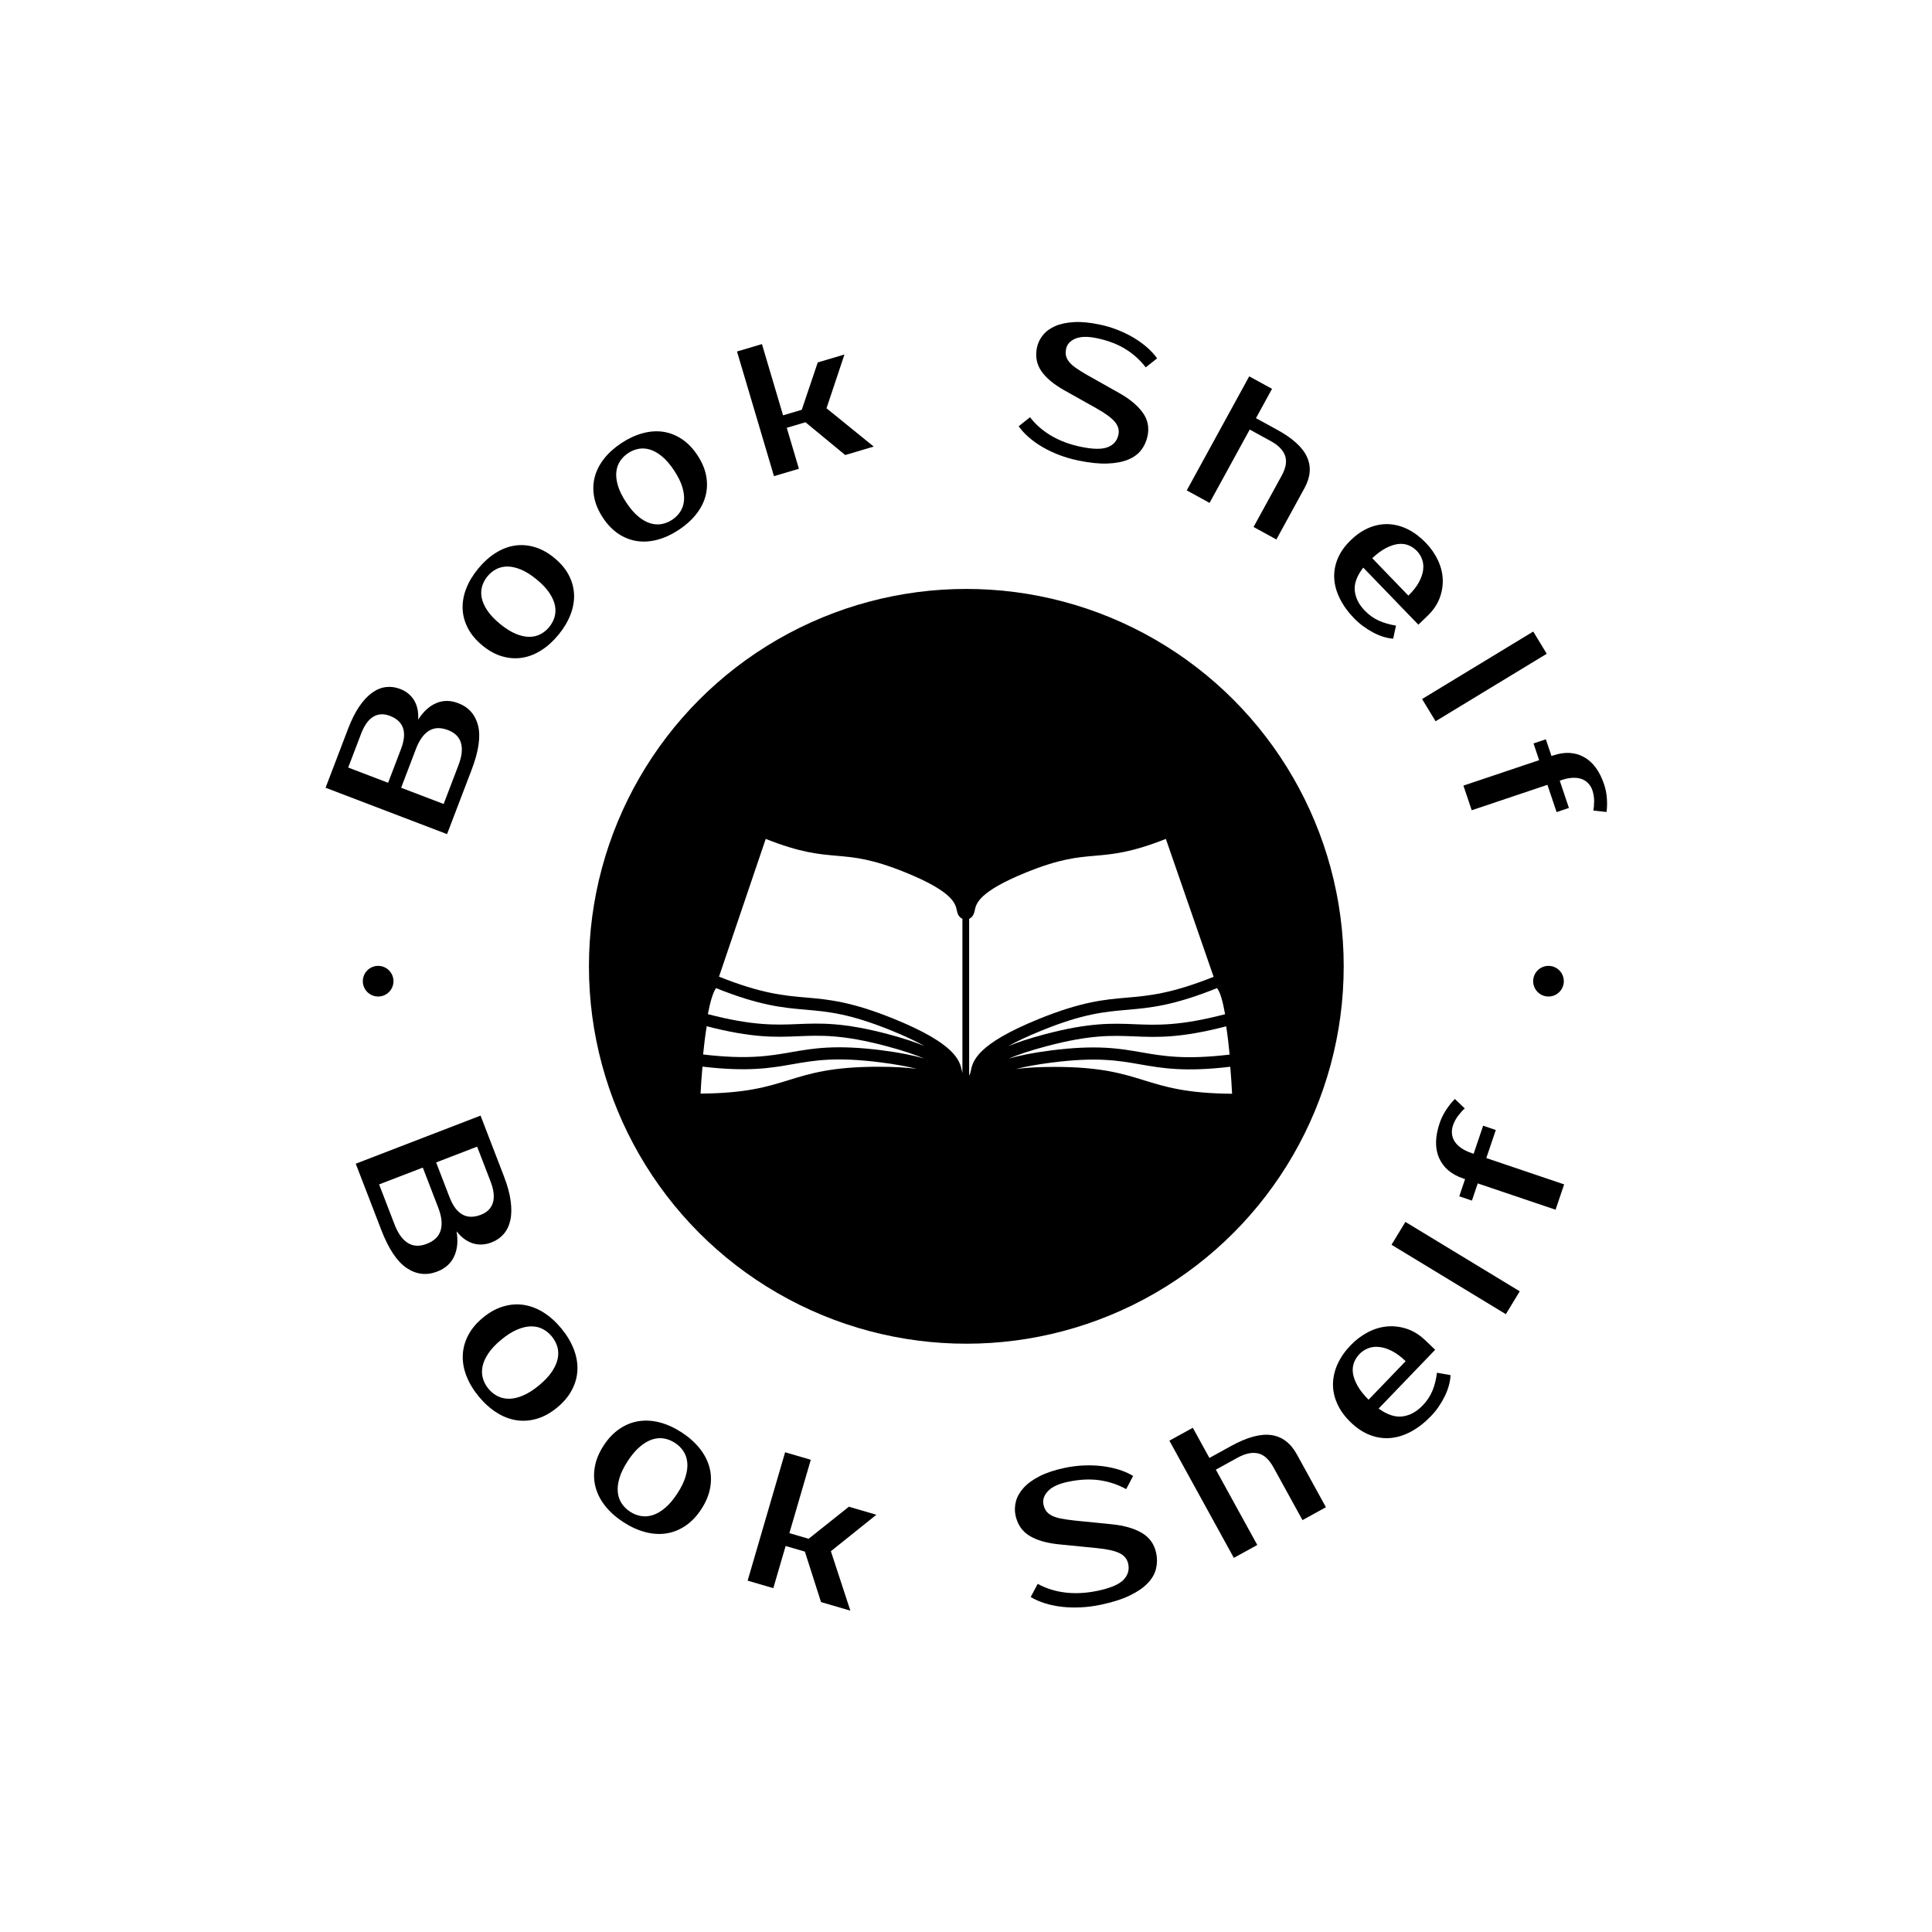 <svg xmlns="http://www.w3.org/2000/svg" version="1.1" xmlns:xlink="http://www.w3.org/1999/xlink" xmlns:svgjs="http://svgjs.dev/svgjs" width="1500" height="1500" viewBox="0 0 1500 1500"><rect width="1500" height="1500" fill="#ffffff"></rect><g transform="matrix(0.667,0,0,0.667,250,250)"><svg viewBox="0 0 280 280" data-background-color="#ea9937" preserveAspectRatio="xMidYMid meet" height="1500" width="1500" xmlns="http://www.w3.org/2000/svg" xmlns:xlink="http://www.w3.org/1999/xlink"><g id="tight-bounds" transform="matrix(1,0,0,1,0,0)"><svg viewBox="0 0 280 280" height="280" width="280"><g><svg viewBox="0 0 280 280" height="280" width="280"><g><svg viewBox="0 0 280 280" height="280" width="280"><g id="textblocktransform"><svg viewBox="0 0 280 280" height="280" width="280" id="textblock"><g><svg viewBox="0 0 280 280" height="280" width="280"><g transform="matrix(1,0,0,1,57.504,57.504)"><svg viewBox="0 0 164.992 164.992" height="164.992" width="164.992"><g id="icon-0"><circle r="82" cx="82.496" cy="82.496" fill="#000000" data-fill-palette-color="accent"></circle><svg xmlns="http://www.w3.org/2000/svg" xmlns:xlink="http://www.w3.org/1999/xlink" xmlns:a="http://ns.adobe.com/AdobeSVGViewerExtensions/3.0/" version="1.1" x="24.749" y="24.749" viewBox="0 0 97.427 46.713" enable-background="new -1.286 -24.917 100 100" xml:space="preserve" height="115.494" width="115.494" class="icon-xg-0" data-fill-palette-color="quaternary" id="xg-0"><path d="M35.03 35.148c-7.732-3.146-11.661-3.487-15.821-3.848-4.101-0.354-8.347-0.729-16.382-3.95-0.597 0.901-1.09 2.651-1.487 4.772 8.261 2.153 12.443 1.988 16.477 1.821 4.081-0.168 8.298-0.341 16.548 1.847 2.792 0.741 4.966 1.47 6.695 2.176C39.524 37.117 37.569 36.181 35.03 35.148z" fill="#ffffff" data-fill-palette-color="quaternary"></path><path d="M34.048 37.982c-8.068-2.141-12.008-1.98-16.182-1.808-4.11 0.17-8.367 0.338-16.739-1.835-0.27 1.654-0.488 3.445-0.661 5.174 8.167 0.969 12.216 0.268 16.122-0.416 4.021-0.703 8.179-1.43 16.647-0.348 3.312 0.424 5.807 0.94 7.732 1.5C39.258 39.53 37.023 38.771 34.048 37.982z" fill="#ffffff" data-fill-palette-color="quaternary"></path><path d="M16.801 41.31c-3.991 0.697-8.125 1.412-16.451 0.43C0.18 43.635 0.063 45.386 0 46.685c8.365-0.059 12.312-1.281 16.133-2.465 3.901-1.208 7.934-2.457 16.469-2.457 2.886 0 5.174 0.146 7.025 0.387-1.702-0.43-3.83-0.831-6.547-1.178C24.8 39.912 20.914 40.591 16.801 41.31z" fill="#ffffff" data-fill-palette-color="quaternary"></path><path d="M79.611 33.969c4.043 0.165 8.232 0.333 16.533-1.835-0.41-2.307-0.904-4.096-1.479-4.783-8.078 3.246-12.334 3.619-16.447 3.975-4.16 0.361-8.09 0.7-15.822 3.849-2.539 1.034-4.496 1.97-6.031 2.821 1.729-0.707 3.904-1.438 6.699-2.178C71.312 33.628 75.531 33.802 79.611 33.969z" fill="#ffffff" data-fill-palette-color="quaternary"></path><path d="M94.041 25.278L85.287 0c-6.336 2.515-9.715 2.807-12.984 3.09-3.342 0.289-6.498 0.562-12.707 3.089-8.611 3.506-9.078 5.696-9.328 6.873-0.121 0.565-0.264 1.197-1.038 1.609v28.725c0.004-0.006 0.012-0.012 0.017-0.02 0.036-0.052 0.068-0.115 0.1-0.184 0.065-0.158 0.114-0.348 0.174-0.625 0.39-1.831 1.042-4.896 12.414-9.523 7.904-3.22 12.111-3.583 16.18-3.936C82.107 28.753 86.234 28.397 94.041 25.278z" fill="#ffffff" data-fill-palette-color="quaternary"></path><path d="M80.837 39.123c3.91 0.684 7.961 1.383 16.141 0.414-0.172-1.79-0.383-3.569-0.633-5.184-8.398 2.184-12.664 2.017-16.785 1.846-4.174-0.171-8.113-0.332-16.182 1.809-2.975 0.79-5.209 1.549-6.922 2.27 1.926-0.56 4.422-1.076 7.734-1.5C72.656 37.693 76.818 38.42 80.837 39.123z" fill="#ffffff" data-fill-palette-color="quaternary"></path><path d="M81.294 44.247c3.82 1.183 7.768 2.406 16.133 2.466-0.072-1.51-0.188-3.213-0.336-4.948-8.334 0.985-12.473 0.269-16.465-0.429-4.113-0.719-7.998-1.397-16.279-0.338-2.715 0.348-4.844 0.75-6.545 1.178 1.85-0.238 4.137-0.387 7.023-0.387C73.361 41.789 77.394 43.039 81.294 44.247z" fill="#ffffff" data-fill-palette-color="quaternary"></path><path d="M47.907 42.533c0.033 0.154 0.061 0.279 0.091 0.394V14.662c-0.774-0.412-0.917-1.044-1.037-1.609-0.251-1.177-0.717-3.367-9.329-6.873-6.209-2.527-9.365-2.8-12.706-3.089-3.27-0.283-6.647-0.576-12.981-3.089L3.382 25.25c7.81 3.121 11.938 3.479 15.933 3.824 4.068 0.353 8.274 0.717 16.179 3.934C46.866 37.636 47.518 40.702 47.907 42.533z" fill="#ffffff" data-fill-palette-color="quaternary"></path></svg></g></svg></g><g id="text-0"><path d="M27.172 111.275l-26.396-10.078 4.895-12.821c0.739-1.936 1.549-3.549 2.431-4.84 0.882-1.291 1.808-2.284 2.779-2.978 0.971-0.695 1.97-1.106 2.998-1.232 1.027-0.126 2.057 0.007 3.087 0.401v0c1.332 0.509 2.345 1.327 3.037 2.456 0.692 1.128 0.99 2.538 0.892 4.228v0c1.097-1.741 2.396-2.938 3.897-3.588 1.501-0.651 3.107-0.65 4.817 0.003v0c2.263 0.864 3.696 2.484 4.301 4.86 0.605 2.377 0.135 5.589-1.411 9.637v0zM20.432 92.716l-3.239 8.484 9.239 3.527 3.239-8.484c0.72-1.885 0.895-3.475 0.524-4.769-0.37-1.293-1.31-2.228-2.818-2.804v0c-1.609-0.614-2.989-0.565-4.139 0.148-1.151 0.713-2.086 2.012-2.806 3.898zM14.365 100.12l2.807-7.353c1.392-3.645 0.579-6.044-2.437-7.195v0c-1.332-0.509-2.532-0.441-3.599 0.203-1.067 0.644-1.946 1.871-2.637 3.681v0l-2.807 7.353z" fill="#000000" data-fill-palette-color="primary"></path><path d="M49.371 66.273v0c0.546-0.666 0.933-1.392 1.161-2.18 0.228-0.787 0.256-1.617 0.084-2.489-0.172-0.872-0.578-1.788-1.218-2.748-0.64-0.96-1.563-1.934-2.77-2.924v0c-1.207-0.99-2.343-1.704-3.41-2.143-1.066-0.439-2.044-0.658-2.933-0.657-0.889 0.002-1.697 0.192-2.425 0.57-0.727 0.378-1.364 0.9-1.91 1.565v0c-0.546 0.666-0.933 1.392-1.161 2.18-0.228 0.787-0.256 1.617-0.084 2.489 0.172 0.872 0.578 1.788 1.218 2.748 0.64 0.96 1.563 1.934 2.77 2.924v0c1.207 0.99 2.343 1.704 3.41 2.143 1.066 0.439 2.044 0.658 2.933 0.657 0.889-0.002 1.697-0.192 2.425-0.57 0.727-0.378 1.364-0.9 1.91-1.565zM33.921 53.604v0c1.143-1.394 2.389-2.521 3.739-3.381 1.349-0.86 2.734-1.403 4.155-1.63 1.421-0.227 2.87-0.126 4.346 0.301 1.476 0.428 2.912 1.213 4.306 2.356v0c1.415 1.16 2.471 2.418 3.169 3.774 0.698 1.355 1.075 2.752 1.132 4.19 0.056 1.438-0.205 2.903-0.785 4.394-0.579 1.491-1.44 2.934-2.583 4.328v0c-1.16 1.415-2.411 2.547-3.751 3.397-1.34 0.85-2.721 1.388-4.143 1.614-1.421 0.227-2.865 0.13-4.33-0.289-1.466-0.419-2.906-1.209-4.322-2.369v0c-1.394-1.143-2.445-2.397-3.154-3.76-0.708-1.364-1.091-2.765-1.146-4.203-0.056-1.438 0.201-2.897 0.771-4.379 0.571-1.481 1.436-2.929 2.596-4.343z" fill="#000000" data-fill-palette-color="primary"></path><path d="M76.072 42.979v0c0.719-0.473 1.305-1.052 1.756-1.736 0.452-0.684 0.725-1.468 0.821-2.351 0.095-0.884-0.02-1.879-0.346-2.986-0.325-1.107-0.917-2.312-1.775-3.615v0c-0.858-1.304-1.73-2.324-2.618-3.061-0.887-0.737-1.756-1.236-2.605-1.499-0.849-0.263-1.677-0.322-2.484-0.178-0.807 0.144-1.57 0.453-2.29 0.927v0c-0.719 0.473-1.305 1.052-1.756 1.736-0.452 0.684-0.725 1.468-0.821 2.351-0.095 0.884 0.02 1.879 0.346 2.986 0.325 1.107 0.917 2.312 1.775 3.615v0c0.858 1.304 1.73 2.324 2.618 3.061 0.887 0.737 1.756 1.236 2.605 1.499 0.849 0.263 1.677 0.322 2.484 0.178 0.807-0.144 1.57-0.453 2.289-0.927zM65.089 26.288v0c1.506-0.991 3.031-1.696 4.575-2.116 1.544-0.42 3.028-0.527 4.452-0.32 1.424 0.206 2.778 0.733 4.06 1.58 1.282 0.847 2.419 2.024 3.41 3.531v0c1.006 1.529 1.64 3.044 1.903 4.545 0.263 1.502 0.208 2.947-0.166 4.337-0.374 1.39-1.059 2.71-2.056 3.962-0.996 1.252-2.248 2.373-3.753 3.364v0c-1.529 1.006-3.059 1.715-4.592 2.127-1.532 0.412-3.011 0.515-4.435 0.309-1.424-0.206-2.774-0.728-4.049-1.564-1.275-0.836-2.415-2.018-3.421-3.547v0c-0.991-1.506-1.622-3.016-1.892-4.528-0.271-1.513-0.219-2.964 0.155-4.354 0.374-1.39 1.054-2.707 2.039-3.951 0.985-1.244 2.242-2.369 3.77-3.375z" fill="#000000" data-fill-palette-color="primary"></path><path d="M113.685 28.905l-8.638-7.122-4.063 1.205 2.64 8.9-5.418 1.607-8.033-27.088 5.417-1.607 4.591 15.479 4.063-1.205 3.473-10.292 5.805-1.721-3.903 11.682 10.258 8.325z" fill="#000000" data-fill-palette-color="primary"></path><path d="M179.378 24.781v0c-0.236 1.133-0.694 2.144-1.374 3.033-0.68 0.889-1.629 1.585-2.847 2.086-1.218 0.502-2.72 0.787-4.507 0.854-1.787 0.067-3.919-0.157-6.395-0.673v0c-1.396-0.291-2.737-0.681-4.024-1.169-1.286-0.488-2.488-1.055-3.604-1.699-1.116-0.645-2.122-1.356-3.018-2.135-0.896-0.778-1.642-1.586-2.237-2.424v0l2.47-1.959c1.232 1.604 2.78 2.95 4.642 4.039 1.862 1.089 3.992 1.883 6.389 2.383v0c2.661 0.555 4.621 0.578 5.881 0.072 1.26-0.507 2.025-1.406 2.294-2.697v0c0.209-1.001-0.05-1.935-0.777-2.8-0.727-0.866-2.062-1.845-4.006-2.938v0l-7.013-3.936c-2.311-1.306-3.972-2.704-4.981-4.193-1.009-1.489-1.316-3.181-0.921-5.077v0c0.203-0.975 0.63-1.868 1.281-2.681 0.65-0.813 1.536-1.467 2.656-1.962 1.12-0.495 2.48-0.789 4.08-0.881 1.6-0.093 3.467 0.084 5.6 0.528v0c1.291 0.269 2.553 0.642 3.787 1.12 1.234 0.477 2.395 1.035 3.485 1.674 1.09 0.64 2.083 1.348 2.979 2.126 0.896 0.778 1.642 1.586 2.237 2.425v0l-2.47 1.959c-1.232-1.604-2.714-2.937-4.444-3.998-1.73-1.062-3.794-1.842-6.192-2.342v0c-1.976-0.412-3.529-0.378-4.659 0.101-1.131 0.479-1.8 1.219-2.009 2.22v0c-0.115 0.553-0.123 1.053-0.024 1.499 0.099 0.447 0.329 0.893 0.69 1.34 0.361 0.446 0.865 0.895 1.513 1.346 0.648 0.451 1.463 0.958 2.445 1.52v0l6.974 3.928c2.238 1.264 3.913 2.657 5.025 4.181 1.112 1.524 1.47 3.234 1.074 5.13z" fill="#000000" data-fill-palette-color="primary"></path><path d="M213.475 36.101l-6.108 11.151-4.956-2.715 6.108-11.151c0.931-1.699 1.175-3.153 0.732-4.362-0.442-1.209-1.466-2.253-3.071-3.132v0l-4.602-2.521-8.725 15.931-4.957-2.715 13.573-24.78 4.957 2.714-3.491 6.372 4.602 2.521c3.375 1.849 5.538 3.823 6.489 5.924 0.951 2.101 0.767 4.355-0.551 6.763z" fill="#000000" data-fill-palette-color="primary"></path><path d="M226.569 62.709v0c0.916 0.948 1.936 1.675 3.059 2.18 1.124 0.505 2.369 0.864 3.735 1.079v0l-0.621 2.843c-0.684-0.05-1.4-0.191-2.147-0.422-0.748-0.232-1.489-0.545-2.225-0.938-0.735-0.393-1.455-0.848-2.16-1.365-0.705-0.517-1.356-1.085-1.954-1.704v0c-1.327-1.374-2.359-2.8-3.094-4.279-0.735-1.478-1.143-2.946-1.222-4.403-0.079-1.457 0.174-2.89 0.76-4.297 0.586-1.408 1.537-2.747 2.853-4.018v0c1.297-1.252 2.654-2.161 4.072-2.727 1.418-0.565 2.831-0.807 4.238-0.725 1.407 0.082 2.785 0.462 4.133 1.142 1.349 0.68 2.621 1.639 3.818 2.879v0c1.122 1.161 2.004 2.423 2.646 3.785 0.642 1.362 0.994 2.743 1.055 4.143 0.061 1.4-0.167 2.78-0.686 4.142-0.518 1.361-1.378 2.621-2.578 3.78v0l-2.032 1.963-11.973-12.398c-1.382 1.784-1.996 3.453-1.843 5.006 0.154 1.554 0.876 2.998 2.166 4.334zM237.927 49.776v0c-0.542-0.561-1.153-0.981-1.834-1.259-0.68-0.278-1.426-0.372-2.236-0.282-0.81 0.091-1.691 0.38-2.641 0.868-0.951 0.488-1.958 1.227-3.022 2.216v0l7.851 8.13c1.007-0.972 1.765-1.929 2.277-2.872 0.511-0.943 0.822-1.832 0.931-2.667 0.11-0.835 0.038-1.607-0.216-2.316-0.254-0.709-0.624-1.314-1.11-1.818z" fill="#000000" data-fill-palette-color="primary"></path><path d="M266.113 72.087l-24.151 14.664-2.933-4.831 24.152-14.663z" fill="#000000" data-fill-palette-color="primary"></path><path d="M267.142 94.305l0.382-0.128c2.5-0.84 4.725-0.722 6.677 0.353 1.951 1.076 3.411 3.055 4.38 5.938v0c0.326 0.969 0.526 1.988 0.601 3.055 0.075 1.068 0.05 2.049-0.076 2.942v0l-2.873-0.312c0.118-0.579 0.178-1.266 0.18-2.061 0.002-0.796-0.125-1.576-0.382-2.342v0c-0.18-0.536-0.454-1.011-0.82-1.427-0.367-0.416-0.823-0.738-1.369-0.967-0.545-0.228-1.199-0.335-1.96-0.32-0.762 0.015-1.614 0.181-2.558 0.497v0l-0.382 0.129 1.993 5.93-2.678 0.9-1.993-5.93-16.452 5.529-1.801-5.356 16.452-5.529-1.221-3.635 2.678-0.9z" fill="#000000" data-fill-palette-color="primary"></path><path d="M8.87 143.232c0-1.839 1.491-3.33 3.331-3.33 1.839 0 3.33 1.491 3.33 3.33 0 1.839-1.491 3.33-3.33 3.331-1.839 0-3.33-1.491-3.331-3.331z" fill="#000000" data-fill-palette-color="primary"></path><path d="M263.164 143.232c0-1.839 1.491-3.33 3.33-3.33 1.839 0 3.33 1.491 3.331 3.33 0 1.839-1.491 3.33-3.331 3.331-1.839 0-3.33-1.491-3.33-3.331z" fill="#000000" data-fill-palette-color="primary"></path></g><g id="text-1"><path d="M7.333 182.887l27.118-10.45 5.076 13.173c0.767 1.99 1.255 3.781 1.464 5.373 0.218 1.596 0.194 2.993-0.072 4.191-0.266 1.198-0.749 2.199-1.449 3.002-0.694 0.801-1.571 1.406-2.631 1.815v0c-1.368 0.527-2.707 0.6-4.015 0.217-1.304-0.391-2.5-1.268-3.587-2.63v0c0.358 2.09 0.187 3.9-0.514 5.432-0.7 1.532-1.929 2.636-3.687 3.313v0c-2.323 0.895-4.533 0.64-6.631-0.765-2.096-1.398-3.946-4.178-5.55-8.34v0zM25.256 192.439l-3.356-8.709-9.492 3.657 3.357 8.71c0.747 1.94 1.706 3.275 2.874 4.007 1.171 0.738 2.532 0.809 4.083 0.211v0c1.657-0.639 2.679-1.627 3.064-2.965 0.394-1.334 0.218-2.971-0.53-4.911zM24.8 182.612l2.91 7.552c1.442 3.741 3.713 5.014 6.814 3.819v0c1.368-0.527 2.238-1.403 2.61-2.628 0.372-1.225 0.199-2.766-0.517-4.624v0l-2.91-7.551z" fill="#000000" data-fill-palette-color="primary"></path><path d="M36.164 231.784v0c0.566 0.684 1.225 1.218 1.977 1.599 0.747 0.386 1.577 0.577 2.49 0.573 0.917 0.001 1.921-0.226 3.01-0.682 1.099-0.455 2.268-1.194 3.508-2.218v0c1.234-1.02 2.178-2.027 2.831-3.021 0.658-0.989 1.072-1.934 1.244-2.835 0.176-0.896 0.144-1.747-0.095-2.554-0.239-0.806-0.641-1.552-1.207-2.236v0c-0.566-0.684-1.222-1.22-1.969-1.606-0.747-0.386-1.577-0.577-2.49-0.573-0.917-0.001-1.923 0.228-3.018 0.688-1.099 0.455-2.266 1.192-3.5 2.213v0c-1.239 1.024-2.185 2.034-2.839 3.027-0.652 0.985-1.064 1.927-1.236 2.829-0.176 0.896-0.144 1.747 0.095 2.553 0.234 0.811 0.633 1.558 1.199 2.243zM52.007 218.687v0c1.183 1.431 2.075 2.911 2.675 4.44 0.599 1.538 0.872 3.045 0.818 4.521-0.05 1.481-0.437 2.923-1.163 4.326-0.721 1.408-1.795 2.701-3.221 3.88v0c-1.452 1.2-2.932 2.018-4.44 2.453-1.504 0.44-2.988 0.545-4.452 0.316-1.46-0.225-2.886-0.778-4.279-1.66-1.388-0.877-2.674-2.031-3.858-3.463v0c-1.2-1.452-2.096-2.937-2.687-4.455-0.596-1.523-0.867-3.023-0.813-4.499 0.05-1.481 0.432-2.919 1.147-4.314 0.711-1.399 1.792-2.699 3.244-3.899v0c1.426-1.179 2.898-1.99 4.417-2.433 1.514-0.449 3.004-0.558 4.468-0.329 1.46 0.225 2.885 0.771 4.274 1.638 1.38 0.867 2.67 2.026 3.87 3.478z" fill="#000000" data-fill-palette-color="primary"></path><path d="M66.942 258.501v0c0.744 0.485 1.532 0.798 2.363 0.939 0.828 0.146 1.677 0.082 2.548-0.195 0.876-0.272 1.766-0.788 2.671-1.547 0.914-0.761 1.81-1.815 2.688-3.162v0c0.874-1.341 1.475-2.584 1.803-3.727 0.333-1.14 0.448-2.165 0.344-3.077-0.099-0.908-0.382-1.711-0.851-2.409-0.468-0.699-1.074-1.29-1.818-1.776v0c-0.744-0.485-1.53-0.801-2.358-0.947-0.828-0.146-1.677-0.082-2.548 0.195-0.876 0.272-1.768 0.791-2.676 1.555-0.914 0.761-1.808 1.813-2.682 3.154v0c-0.878 1.347-1.481 2.592-1.809 3.736-0.33 1.134-0.442 2.157-0.338 3.068 0.099 0.908 0.382 1.711 0.85 2.409 0.464 0.704 1.069 1.299 1.813 1.784zM78.167 241.282v0c1.555 1.014 2.847 2.161 3.875 3.442 1.03 1.29 1.739 2.648 2.127 4.073 0.393 1.429 0.453 2.921 0.178 4.476-0.269 1.559-0.909 3.113-1.92 4.663v0c-1.029 1.578-2.198 2.799-3.508 3.663-1.305 0.868-2.69 1.41-4.156 1.627-1.461 0.22-2.987 0.117-4.58-0.311-1.587-0.424-3.158-1.143-4.713-2.157v0c-1.578-1.029-2.875-2.18-3.892-3.453-1.023-1.277-1.728-2.628-2.116-4.053-0.393-1.429-0.456-2.915-0.188-4.46 0.262-1.548 0.908-3.11 1.936-4.688v0c1.01-1.55 2.174-2.762 3.492-3.638 1.312-0.879 2.701-1.427 4.167-1.644 1.461-0.22 2.983-0.123 4.568 0.292 1.575 0.417 3.152 1.139 4.73 2.168z" fill="#000000" data-fill-palette-color="primary"></path><path d="M108.428 278.139l-3.505-10.967-4.185-1.221-2.675 9.163-5.579-1.629 8.143-27.897 5.58 1.629-4.654 15.944 4.184 1.221 8.739-6.962 5.977 1.744-9.881 7.922 4.23 12.914z" fill="#000000" data-fill-palette-color="primary"></path><path d="M181.256 267.494v0c0.245 1.165 0.23 2.306-0.044 3.423-0.274 1.116-0.879 2.161-1.815 3.134-0.942 0.982-2.24 1.87-3.895 2.665-1.66 0.803-3.764 1.472-6.311 2.007v0c-1.435 0.302-2.857 0.487-4.265 0.557-1.415 0.071-2.78 0.035-4.096-0.108-1.323-0.148-2.566-0.402-3.728-0.763-1.163-0.367-2.201-0.823-3.113-1.367v0l1.522-2.867c1.827 1.005 3.84 1.637 6.039 1.896 2.206 0.258 4.54 0.128 7.002-0.389v0c2.739-0.576 4.598-1.362 5.577-2.359 0.978-1.003 1.328-2.166 1.05-3.489v0c-0.217-1.034-0.848-1.808-1.891-2.325-1.043-0.516-2.706-0.885-4.986-1.106v0l-8.235-0.816c-2.713-0.282-4.853-0.915-6.421-1.898-1.561-0.985-2.547-2.455-2.958-4.41v0c-0.21-1.001-0.177-2.018 0.1-3.053 0.277-1.034 0.841-2.016 1.691-2.944 0.85-0.928 2.011-1.767 3.482-2.516 1.466-0.741 3.296-1.343 5.488-1.803v0c1.33-0.28 2.676-0.449 4.039-0.509 1.356-0.058 2.678-0.013 3.967 0.135 1.291 0.155 2.52 0.412 3.689 0.772 1.163 0.367 2.198 0.823 3.102 1.368v0l-1.511 2.865c-1.827-1.005-3.774-1.65-5.842-1.937-2.068-0.287-4.336-0.171-6.804 0.348v0c-2.028 0.426-3.474 1.098-4.34 2.015-0.872 0.919-1.2 1.895-0.983 2.929v0c0.119 0.566 0.318 1.04 0.598 1.421 0.28 0.381 0.681 0.706 1.205 0.974 0.525 0.275 1.186 0.49 1.981 0.645 0.796 0.156 1.771 0.298 2.926 0.427v0l8.195 0.824c2.627 0.266 4.778 0.886 6.454 1.86 1.677 0.981 2.721 2.446 3.131 4.394z" fill="#000000" data-fill-palette-color="primary"></path><path d="M211.833 246.067l6.303 11.459-5.093 2.801-6.303-11.458c-0.96-1.745-2.087-2.76-3.38-3.047-1.291-0.281-2.761 0.033-4.412 0.941v0l-4.73 2.602 9.002 16.366-5.092 2.801-14.007-25.464 5.093-2.801 3.603 6.552 4.731-2.602c3.466-1.906 6.372-2.695 8.718-2.366 2.35 0.335 4.205 1.741 5.567 4.216z" fill="#000000" data-fill-palette-color="primary"></path><path d="M239.166 235.405v0c0.942-0.979 1.651-2.057 2.128-3.232 0.477-1.175 0.799-2.466 0.966-3.872v0l2.951 0.527c-0.024 0.705-0.143 1.444-0.357 2.22-0.208 0.78-0.503 1.556-0.882 2.329-0.375 0.769-0.815 1.526-1.319 2.274-0.504 0.738-1.064 1.427-1.68 2.066v0c-1.362 1.416-2.789 2.531-4.281 3.345-1.488 0.809-2.98 1.283-4.475 1.422-1.496 0.139-2.977-0.068-4.444-0.62-1.471-0.547-2.886-1.473-4.243-2.779v0c-1.333-1.282-2.316-2.643-2.949-4.082-0.637-1.434-0.941-2.874-0.912-4.321 0.034-1.452 0.372-2.886 1.015-4.302 0.648-1.411 1.585-2.755 2.812-4.03v0c1.152-1.198 2.415-2.152 3.791-2.864 1.375-0.712 2.783-1.127 4.222-1.246 1.435-0.114 2.863 0.07 4.286 0.552 1.413 0.482 2.74 1.319 3.981 2.513v0l2.094 2.015-12.283 12.771c1.882 1.353 3.618 1.921 5.208 1.704 1.59-0.217 3.047-1.013 4.371-2.39zM225.445 224.225v0c-0.555 0.577-0.963 1.22-1.225 1.929-0.262 0.709-0.33 1.479-0.205 2.309 0.126 0.83 0.457 1.723 0.994 2.679 0.533 0.96 1.33 1.97 2.393 3.029v0l8.058-8.378c-1.038-0.998-2.051-1.744-3.041-2.239-0.985-0.49-1.911-0.774-2.779-0.852-0.863-0.083-1.653 0.02-2.37 0.31-0.718 0.29-1.326 0.694-1.825 1.213z" fill="#000000" data-fill-palette-color="primary"></path><path d="M235.404 195.533l24.843 15.08-3.016 4.969-24.843-15.08z" fill="#000000" data-fill-palette-color="primary"></path><path d="M248.369 186.238l-0.392-0.133c-2.568-0.869-4.318-2.352-5.249-4.449-0.925-2.095-0.886-4.624 0.117-7.587v0c0.336-0.994 0.806-1.954 1.41-2.879 0.602-0.919 1.234-1.706 1.896-2.363v0l2.151 2.049c-0.455 0.4-0.931 0.925-1.426 1.573-0.496 0.649-0.878 1.368-1.146 2.159v0c-0.185 0.548-0.257 1.106-0.215 1.674 0.04 0.575 0.21 1.122 0.51 1.642 0.304 0.529 0.772 1.025 1.404 1.487 0.632 0.462 1.435 0.858 2.41 1.188v0l0.392 0.133 2.063-6.099 2.753 0.931-2.063 6.099 16.91 5.719-1.862 5.506-16.91-5.719-1.264 3.737-2.753-0.931z" fill="#000000" data-fill-palette-color="primary"></path></g></svg></g></svg></g></svg></g></svg></g><defs></defs></svg><rect width="280" height="280" fill="none" stroke="none" visibility="hidden"></rect></g></svg></g></svg>